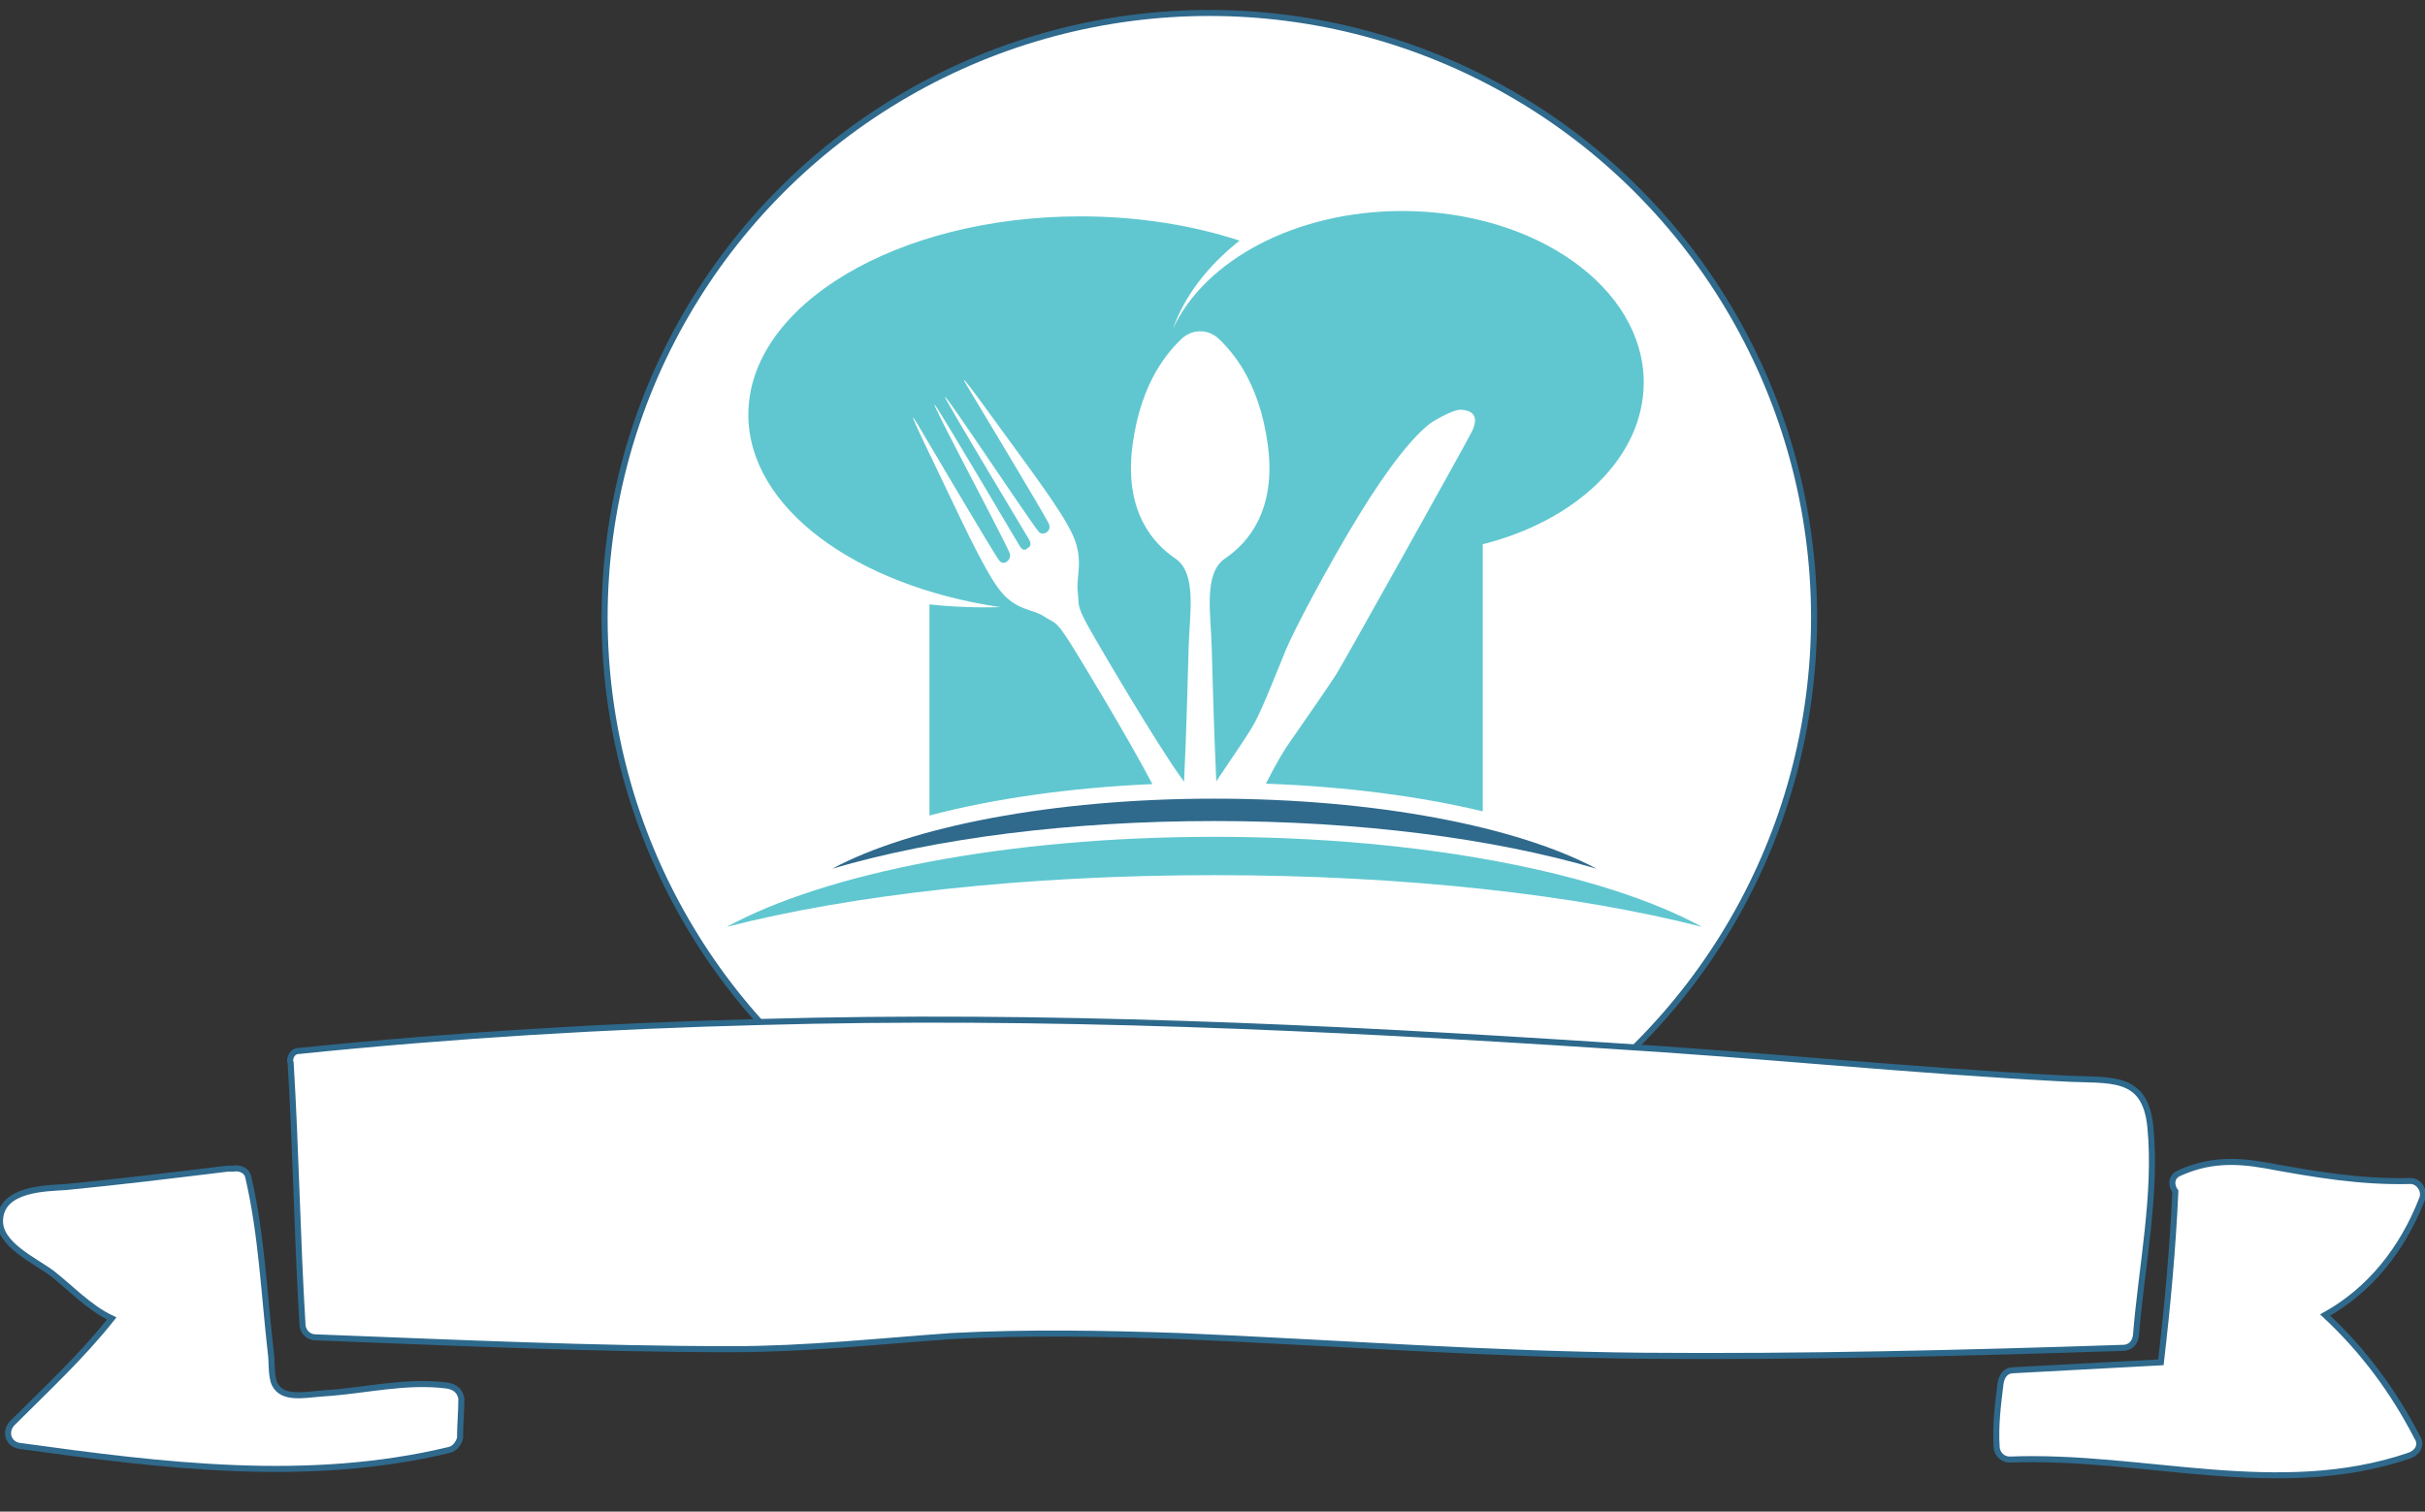 <?xml version="1.0" standalone="no"?><!-- Generator: Gravit.io --><svg xmlns="http://www.w3.org/2000/svg" xmlns:xlink="http://www.w3.org/1999/xlink" style="isolation:isolate" viewBox="0 0 401 250" width="401" height="250"><rect x="0" y="0" width="401" height="250" fill="#333333" stroke="none"/><defs><clipPath id="_clipPath_Tkok4dI4rxw7X1CQJhPorgE9NR5p3PRt"><rect width="401" height="250"/></clipPath></defs><g clip-path="url(#_clipPath_Tkok4dI4rxw7X1CQJhPorgE9NR5p3PRt)"><circle vector-effect="non-scaling-stroke" cx="199.978" cy="102.142" r="100" fill="rgb(255,255,255)" stroke-width="1" stroke="rgb(47,105,140)" stroke-linejoin="miter" stroke-linecap="square" stroke-miterlimit="3"/><path d=" M 353.198 220.962 C 354.067 209.878 356.675 197.49 355.588 186.406 C 354.719 177.495 348.851 178.799 341.244 178.365 C 316.033 177.061 291.04 174.453 265.829 172.931 C 219.102 169.889 172.592 167.715 125.865 169.019 C 100.437 169.671 75.008 171.193 49.58 173.801 C 48.711 173.801 48.276 174.235 48.059 174.887 C 48.059 175.105 47.842 175.322 48.059 175.757 C 48.928 190.101 49.146 204.662 50.015 219.006 C 50.015 220.093 50.884 221.18 52.188 221.18 C 75.008 222.049 98.046 223.136 121.084 223.136 C 133.254 223.136 145.208 221.832 157.379 220.962 C 169.767 220.31 182.372 220.528 194.978 220.962 C 220.623 222.049 246.269 224.005 271.914 224.222 C 298.212 224.44 324.727 223.788 351.024 222.918 C 352.111 222.918 352.98 222.266 353.198 220.962 L 353.198 220.962 Z " fill="rgb(255,255,255)" vector-effect="non-scaling-stroke" stroke-width="1" stroke="rgb(45,105,140)" stroke-linejoin="miter" stroke-linecap="butt" stroke-miterlimit="4"/><path d=" M 400.577 198.142 C 401.011 196.838 399.925 195.317 398.621 195.317 C 390.362 195.534 382.755 194.23 374.497 192.709 C 369.498 191.84 365.151 191.84 360.37 194.013 C 358.848 194.665 359.066 196.186 359.718 197.056 C 359.283 206.618 358.414 215.964 357.327 225.309 C 349.286 225.744 341.027 226.179 332.986 226.613 C 331.682 226.613 331.029 227.483 330.812 228.787 C 330.377 232.264 329.943 235.741 330.16 239.219 C 330.16 240.305 331.029 241.392 332.334 241.392 C 354.502 240.523 376.67 248.129 398.403 240.74 C 399.707 240.305 400.577 239.001 399.707 237.697 C 395.795 230.091 390.797 223.353 384.494 217.485 C 391.883 213.356 397.317 206.618 400.577 198.142 L 400.577 198.142 Z " fill="rgb(255,255,255)" vector-effect="non-scaling-stroke" stroke-width="1" stroke="rgb(47,105,140)" stroke-linejoin="miter" stroke-linecap="butt" stroke-miterlimit="4"/><path d=" M 73.9 229.14 C 66.945 228.27 60.425 230.009 53.47 230.444 C 50.427 230.661 46.733 231.53 45.429 228.922 C 44.777 227.618 44.994 225.01 44.777 223.706 C 43.69 214.143 43.255 204.146 41.082 194.801 C 40.865 193.497 39.561 193.062 38.474 193.279 L 37.605 193.279 C 28.694 194.366 19.783 195.453 10.872 196.322 C 7.612 196.539 0.223 196.539 0.006 201.755 C -0.212 205.885 5.874 208.493 8.699 210.666 C 11.742 213.057 14.784 216.317 18.479 218.055 C 13.48 224.358 7.612 229.792 1.962 235.442 C 0.658 236.964 1.527 238.92 3.266 239.137 C 26.955 242.397 50.862 245.44 74.334 239.789 C 75.204 239.572 75.856 238.702 76.073 237.833 C 76.073 235.66 76.29 233.486 76.29 231.313 C 76.073 230.009 75.204 229.357 73.9 229.14 L 73.9 229.14 Z " fill="rgb(255,255,255)" vector-effect="non-scaling-stroke" stroke-width="1" stroke="rgb(47,105,140)" stroke-linejoin="miter" stroke-linecap="butt" stroke-miterlimit="4"/><g><clipPath id="_clipPath_qtLbgDAYqP07ImLhzw6pUrKcbNrYxmrO"><path d=" M 99.978 11.142 L 99.978 224.265 L 299.978 224.265 L 299.978 11.142 L 99.978 11.142 Z " fill="rgb(255,255,255)"/></clipPath><g clip-path="url(#_clipPath_qtLbgDAYqP07ImLhzw6pUrKcbNrYxmrO)"><g><path d=" M 200.806 135.786 C 224.678 135.786 246.93 138.637 264.01 143.675 C 251.052 136.73 227.598 132.088 200.806 132.088 C 174.015 132.088 150.561 136.73 137.603 143.675 C 154.682 138.637 176.934 135.786 200.806 135.786 Z " fill="rgb(47,105,140)"/></g></g><clipPath id="_clipPath_lNOpo3CVWj1LBqte7M7RUhuJNOn8BJPs"><path d=" M 99.978 11.142 L 99.978 224.265 L 299.978 224.265 L 299.978 11.142 L 99.978 11.142 Z " fill="rgb(255,255,255)"/></clipPath><g clip-path="url(#_clipPath_lNOpo3CVWj1LBqte7M7RUhuJNOn8BJPs)"><g><path d=" M 200.806 144.737 C 232.396 144.737 260.953 148.014 281.45 153.293 C 265.05 144.372 235.073 138.398 200.806 138.398 C 166.541 138.398 136.563 144.372 120.162 153.293 C 140.659 148.014 169.218 144.737 200.806 144.737 Z " fill="rgb(96,199,208)"/></g></g><clipPath id="_clipPath_GEBo2xrWqJKH6IsMOiz2y63ZXWkjKCvo"><path d=" M 99.978 11.142 L 99.978 224.265 L 299.978 224.265 L 299.978 11.142 L 99.978 11.142 Z " fill="rgb(255,255,255)"/></clipPath><g clip-path="url(#_clipPath_GEBo2xrWqJKH6IsMOiz2y63ZXWkjKCvo)"><g><path d=" M 165.415 100.414 C 161.383 100.522 157.457 100.367 153.693 99.958 L 153.693 134.876 C 164.241 132.086 176.92 130.28 190.557 129.675 C 186.911 122.69 178.774 109.159 176.712 105.932 C 174.461 102.41 174.332 103.09 172.552 101.895 C 170.771 100.704 168.063 101.029 165.371 97.665 C 162.679 94.302 158.515 85.004 154.223 76.135 C 149.931 67.265 150.918 68.794 151.61 69.954 C 152.302 71.116 164.442 91.748 165.258 92.734 C 166.076 93.72 167.369 92.43 166.957 91.481 C 166.544 90.531 166.181 89.795 163.784 85.129 C 161.385 80.463 154.273 66.987 154.519 66.887 C 154.766 66.79 168.005 89.329 168.67 90.384 C 169.271 91.332 169.768 90.77 169.92 90.658 L 169.943 90.641 C 170.092 90.531 170.739 90.249 170.186 89.265 C 169.574 88.17 156.071 65.827 156.248 65.613 C 156.426 65.399 164.811 77.936 167.741 82.209 C 170.671 86.483 171.138 87.141 171.762 87.935 C 172.387 88.727 173.959 87.904 173.461 86.682 C 172.962 85.461 160.611 64.986 159.918 63.824 C 159.226 62.663 158.346 61.056 164.018 68.907 C 169.688 76.759 175.763 84.648 177.499 88.716 C 179.236 92.786 177.911 95.435 178.206 97.723 C 178.501 100.014 177.887 99.882 179.926 103.561 C 181.965 107.238 191.355 123.129 195.292 128.582 C 195.456 128.809 195.629 129.046 195.8 129.28 C 196.184 121.128 196.466 110.746 196.558 107 C 196.689 101.634 197.997 94.817 194.334 92.353 C 190.673 89.888 185.835 84.52 187.274 73.642 C 188.713 62.765 193.463 57.98 195.141 56.262 C 196.542 54.832 198.013 54.778 198.465 54.8 C 198.916 54.778 200.388 54.832 201.786 56.262 C 203.465 57.98 208.217 62.765 209.654 73.642 C 211.094 84.52 206.256 89.888 202.593 92.353 C 198.932 94.817 200.239 101.634 200.37 107 C 200.461 110.737 200.743 121.078 201.126 129.221 C 205.296 123.003 206.451 121.383 207.485 119.505 C 208.836 117.052 211.302 110.661 212.663 107.406 C 214.023 104.151 219.482 93.772 224.568 85.445 C 229.651 77.12 233.785 72.02 236.707 69.864 C 236.707 69.864 240.21 67.679 241.619 67.758 C 243.029 67.838 244.901 68.483 243.298 71.562 C 241.695 74.638 222.187 109.598 220.958 111.532 C 219.728 113.466 216.176 118.56 214.316 121.25 C 212.905 123.29 211.886 124.574 209.335 129.606 C 222.462 130.089 234.756 131.679 245.19 134.187 L 245.19 90.009 C 260.696 86.115 271.807 75.61 271.807 63.261 C 271.807 47.596 253.931 34.898 231.881 34.898 C 214.227 34.898 199.252 43.037 193.981 54.322 C 195.865 48.973 199.715 43.947 204.984 39.799 C 197.166 37.241 188.191 35.784 178.646 35.784 C 148.328 35.784 123.749 50.467 123.749 68.579 C 123.749 83.967 141.488 96.876 165.415 100.414 Z " fill="rgb(96,199,208)"/></g></g></g></g></svg>